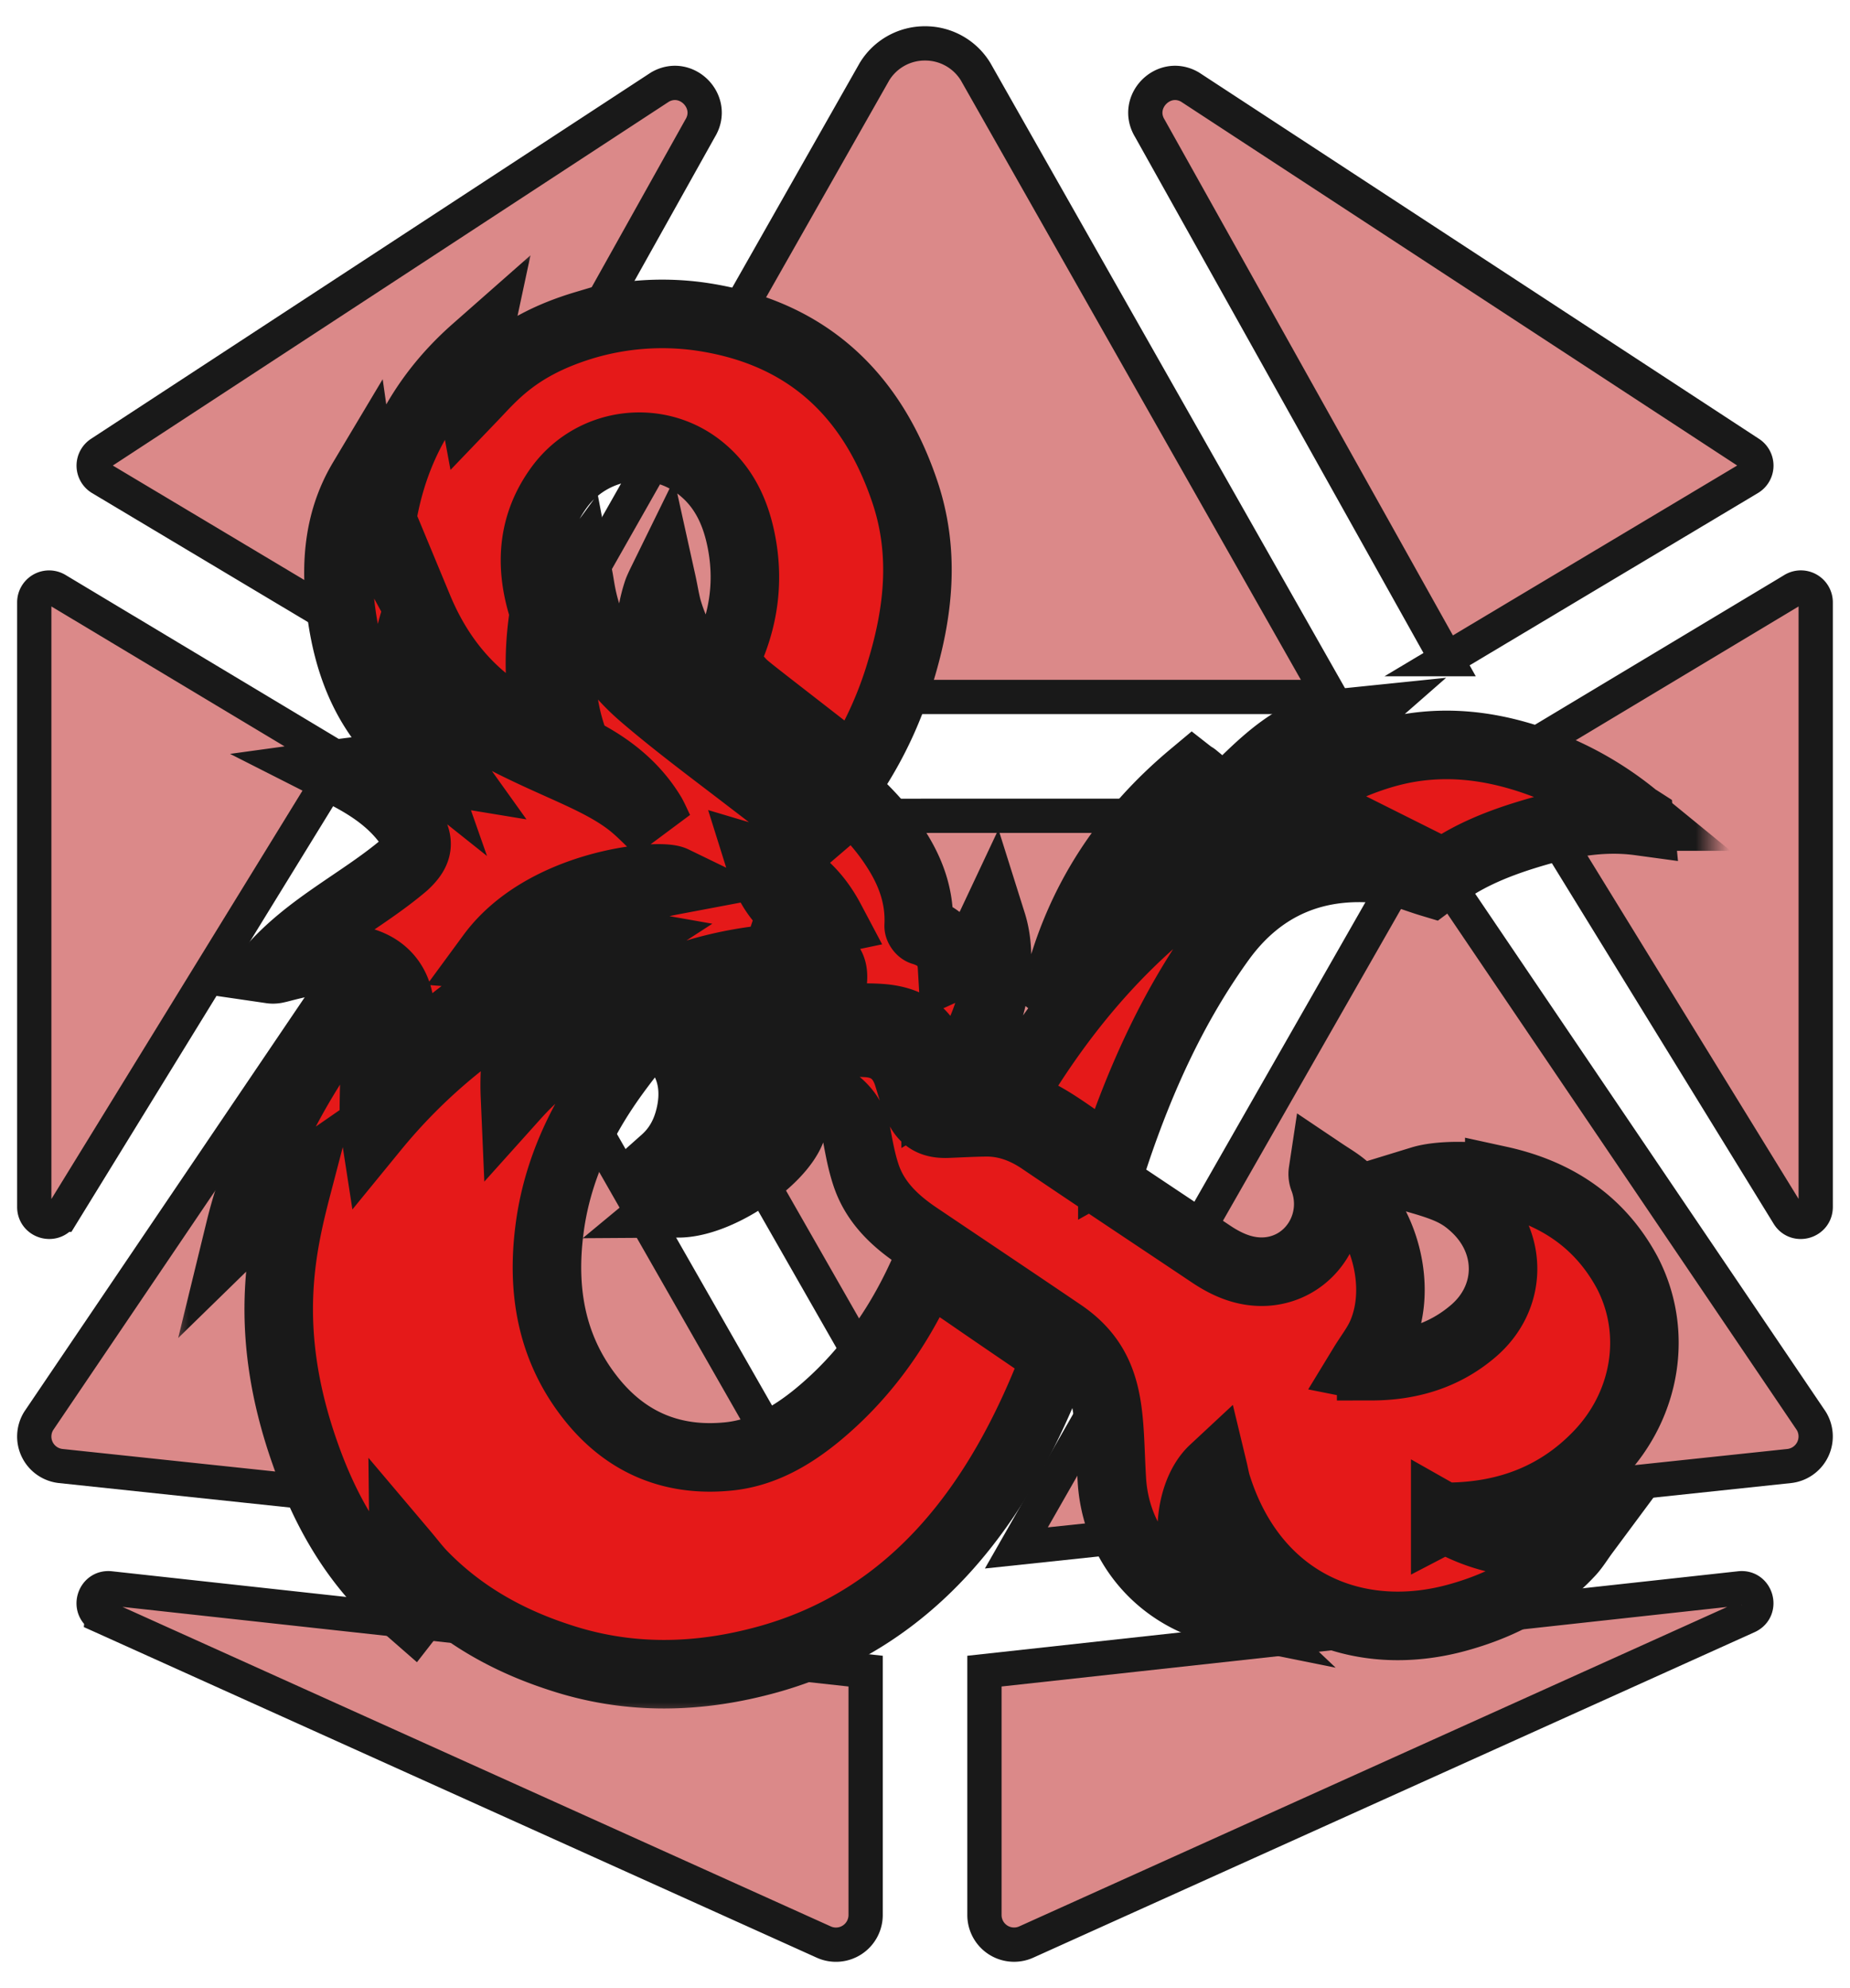 <svg xmlns="http://www.w3.org/2000/svg" width="54" height="58" fill="none" viewBox="0 0 54 58">
  <path fill="#B81414" fill-opacity=".5" stroke="#191919" d="M12.565 24.564 1.13 41.452a.865.865 0 0 0 .642 1.316l22.562 2.39-11.77-20.594ZM1.805 35.438l8.154-13.255-8.302-4.98a.433.433 0 0 0-.657.37v17.638c0 .437.574.6.804.227Zm1.172 11.719 21.06 9.495a.866.866 0 0 0 1.23-.786v-7.114l-22.05-2.416c-.484-.055-.677.606-.24.82Zm8.799-27.927 8.659-15.485c.47-.765-.39-1.652-1.168-1.207L2.93 13.221a.434.434 0 0 0 .015.735l8.83 5.274ZM27 20.333h11.83L28.478 2.092A1.722 1.722 0 0 0 27 1.266a1.72 1.72 0 0 0-1.476.826L15.168 20.333H27Zm25.342-3.13-8.302 4.981 8.157 13.255c.227.372.802.21.802-.228V17.574a.433.433 0 0 0-.657-.372ZM42.223 19.23l8.834-5.276a.432.432 0 0 0 .012-.734L34.732 2.538c-.778-.445-1.637.442-1.168 1.207l8.66 15.485Zm8.562 27.106-22.05 2.416v7.114a.865.865 0 0 0 1.227.786l21.06-9.498c.437-.212.244-.873-.237-.818Zm-9.35-21.772L29.667 45.158l22.56-2.39a.868.868 0 0 0 .643-1.316L41.434 24.564ZM26.998 23.8H16.12L27 42.839l10.88-19.04H27Z"/>
  <mask id="a" width="45" height="43" x="5" y="7.158" fill="#000" maskUnits="userSpaceOnUse">
    <path fill="#fff" d="M5 7.158h45v43H5z"/>
    <path d="M9.964 17.88c-.183-1.343-.11-2.664.614-3.876.082.577.209 1.126.5 1.659.245-2.2 1.153-4.017 2.795-5.463-.102.477-.18.951-.095 1.41.623-.649 1.332-1.543 3.298-2.129a8.024 8.024 0 0 1 3.305-.254c3.088.425 5.047 2.205 6.028 5.112.598 1.767.41 3.519-.126 5.266a11.288 11.288 0 0 1-1.344 2.912c-.171-.133-.335-.267-.498-.393-3.674-2.857-2.298-1.762-3.224-2.634-.096-.085-.096-.164-.036-.281.543-1.123.701-2.301.436-3.524-.164-.76-.486-1.447-1.092-1.963-1.256-1.084-3.188-.865-4.185.47-.794 1.068-.888 2.256-.51 3.5.027.1.053.208.031.305-.158 1.1-.142 2.198.133 3.277a.67.67 0 0 1 .02.125c.003.023-.004.04-.007.087-1.794-.689-3.042-1.932-3.795-3.746-.51 1.459-.589 2.867-.09 4.288-1.341-1.067-1.938-2.518-2.158-4.149Zm37.747 5.941a9.53 9.53 0 0 0-3.35-1.766c-1.044-.306-2.099-.414-3.181-.241-.778.125-1.51.397-2.22.73-.19.09-.387.165-.586.233-.374.132-.596-.186-.422-.496.214-.385.233-.355 1.08-1.058.044-.036.088-.072.16-.135l-.195.02c-.047.005-.093.025-.147.039-1.485.41-2.282 1.456-3.596 2.703-.75.717-1.05.407-.943.056.082-.285.205-.55.32-.823.064-.15.154-.285.234-.427-.017-.014-.041-.02-.059-.034-1.97 1.646-3.322 3.689-3.94 6.195.026.021.06.042.086.063.018-.05.03-.098.057-.14.719-1.03 1.613-1.887 2.63-2.623 1.342-.973 2.793-1.729 4.438-2.045.334-.065.68-.076 1.025-.11a1.58 1.58 0 0 1-.406.127c-1.43.334-2.71.985-3.887 1.855-2.224 1.64-3.935 3.735-5.326 6.106-.02.034-.024.073-.044.107 1.177.3 2.016 1.166 3.029 1.72a.061.061 0 0 0 .028-.034l.073-.221c.743-2.203 1.701-4.31 3.069-6.203 1.16-1.604 2.776-2.281 4.736-2.06.473.056.928.255 1.401.397.17-.127.374-.29.59-.43.623-.404 1.307-.686 2.02-.916 1.126-.359 2.27-.617 3.474-.453l-.004-.04c-.042-.027-.1-.053-.144-.096ZM30.66 39.422c-3.346-2.273-1.94-1.347-3.625-2.45-.055.076-.001-.016-.125.25-.726 1.584-1.718 2.965-3.07 4.074-.753.614-1.59 1.094-2.577 1.193-1.691.17-3.066-.442-4.088-1.787-1.093-1.432-1.362-3.082-1.136-4.837.344-2.709 1.922-4.56 2.515-5.34-1.513-.338-2.57.393-3.523 1.454-.047-1.095.13-2.085.63-3.014a16.381 16.381 0 0 0-4.729 3.95c-.07-.453.078-3.465.086-3.545a.652.652 0 0 0-.293-.556C9.026 30.939 7.65 33.22 7 35.882c.533-.52 1.077-1.01 1.72-1.455-.474 1.812-1.118 4.29.187 7.979.51 1.451 1.223 2.787 2.3 3.905.256.267.548.49.825.732.014-.018.03-.027.043-.044-.164-.538-.283-1.087-.29-1.704.198.234.353.44.53.627 1.113 1.154 2.464 1.92 3.977 2.416 2.047.687 4.107.638 6.168.059 4.223-1.193 6.72-4.522 8.305-8.653.064-.149.024-.232-.104-.322Zm13.103-4.99c-.768-.168-1.771-.154-2.27-.001.807.235 1.156.406 1.567.791 1.1 1.029 1.088 2.636-.063 3.614-.852.727-1.867 1.019-2.974 1.02a1.245 1.245 0 0 1-.24-.024c.19-.312.415-.595.549-.91.604-1.39.09-3.339-1.124-4.324-.181-.148-.391-.27-.595-.407a.393.393 0 0 0 .03.219c.46 1.267-.378 2.6-1.691 2.686-.598.036-1.119-.188-1.602-.511-1.654-1.107-3.315-2.206-4.962-3.321-.5-.337-1.043-.536-1.643-.523-.363.005-.733.026-1.095.04-.466.015-.712-.15-.881-.576-.098-.26-.171-.521-.253-.782-.181-.622-.588-.969-1.232-.999-.35-.02-.705-.008-1.053-.012-1.03-.008-1.61-.424-1.93-1.412-.305.901.051 1.767.807 2.284.383.262.786.498 1.17.768.39.261.648.623.735 1.097.068.365.137.737.252 1.09.256.813.842 1.37 1.53 1.831 1.4.943 2.8 1.878 4.2 2.828 1.52 1.034 1.347 2.46 1.46 4.283.11 1.8 1.294 3.263 3.027 3.745.082.024.162.032.291.058-1.373-1.301-1.139-3.374-.358-4.101.041.17.065.333.121.494 1.084 3.38 4.062 4.67 7.105 3.785 1.23-.353 2.327-.938 3.204-1.889.142-.157.257-.35.41-.556-1.474.513-2.802.29-4.07-.428a.348.348 0 0 1 .147-.039c1.683-.027 3.153-.586 4.327-1.812 1.396-1.454 1.744-3.57.842-5.306-.81-1.508-2.104-2.343-3.738-2.7Zm-31.842-10.39c-.488-.679-1.157-1.118-1.899-1.494 1.069-.147 2.085-.194 3.13-.022-.644-.9-.86-1.868-.697-2.992.51.89 1.232 1.466 2.06 1.913 1.647.878 2.95 1.253 3.896 1.996.292.232.549.507.837.778-.079-.158-.142-.31-.22-.452-.475-.791-1.164-1.354-1.966-1.78a.6.6 0 0 1-.302-.325c-.357-.953-.433-1.942-.352-2.94.035-.438.134-.875.224-1.311a1.62 1.62 0 0 1 .261-.549c.102.536.201 1.997 1.898 3.448.935.8 1.927 1.538 2.913 2.293.772.595 1.565 1.164 2.208 1.898.099.116.198.24.335.338-.494-.979-1.302-1.775-2.162-2.456a118.187 118.187 0 0 0-2.503-1.915c-.282-.21-.413-.489-.485-.814-.176-.805-.163-1.613.098-2.399.031-.082.07-.165.123-.273.072.325.11.614.201.897.558 1.771 1.884 2.682 4.362 4.584.857.657 1.663 1.351 2.254 2.273.45.69.722 1.43.68 2.273-.003.047.053.129.102.148.506.154.838.461.872 1.043.583-.265.916-.725 1.17-1.265.488 1.549-.316 4.01-1.667 4.811-.004-.355.207-1.872-1.51-2.039-.543-.048-1.013 0-1.81.017.297-.742.652-1.696-.138-1.758-1.986-.164-4.12.565-4.49.816.645-.034 1.285-.05 1.867.073-.106.525-.213 1.026-.306 1.526-.097.524.28 1.126.805.678.086-.08.165-.167.237-.237-.102 1.426-.102 1.268-.075 1.455.104.796.805.536 1.287.448-.103.943-2.095 2.37-3.352 2.378.511-.423.913-.907 1.104-1.527-.503.114-.998.227-1.485.34l-.03-.069c.341-.303.565-.674.695-1.106.515-1.721-.582-2.948-2.272-2.927-.72.009-1.388.203-1.985.635.362-1.27 1.137-2.22 2.28-2.96-1.224-.216-.718-.14-1.976-.299 1.07-.843 2.261-1.271 3.527-1.51-.433-.21-3.796.098-5.333 2.19.63.048 1.236.098 1.85.147-1.809.736-3.29 1.89-4.606 3.28.049-.385.137-.765.146-1.146a3.754 3.754 0 0 0-.1-1.066c-.191-.724-.816-1.112-1.671-1.12-.626-.009-1.22.13-1.814.285-.07.015-.131.037-.227.023 1.12-1.284 2.648-1.984 3.894-3.043.434-.4.467-.695.117-1.19Zm10.266 1.085c.385 1.227 1.188 1.898 2.056 1.716-.45-.849-1.102-1.432-2.056-1.716Z"/>
  </mask>
  <path fill="#E51919" d="M9.964 17.88c-.183-1.343-.11-2.664.614-3.876.082.577.209 1.126.5 1.659.245-2.2 1.153-4.017 2.795-5.463-.102.477-.18.951-.095 1.41.623-.649 1.332-1.543 3.298-2.129a8.024 8.024 0 0 1 3.305-.254c3.088.425 5.047 2.205 6.028 5.112.598 1.767.41 3.519-.126 5.266a11.288 11.288 0 0 1-1.344 2.912c-.171-.133-.335-.267-.498-.393-3.674-2.857-2.298-1.762-3.224-2.634-.096-.085-.096-.164-.036-.281.543-1.123.701-2.301.436-3.524-.164-.76-.486-1.447-1.092-1.963-1.256-1.084-3.188-.865-4.185.47-.794 1.068-.888 2.256-.51 3.5.027.1.053.208.031.305-.158 1.1-.142 2.198.133 3.277a.67.67 0 0 1 .02.125c.003.023-.004.04-.007.087-1.794-.689-3.042-1.932-3.795-3.746-.51 1.459-.589 2.867-.09 4.288-1.341-1.067-1.938-2.518-2.158-4.149Zm37.747 5.941a9.53 9.53 0 0 0-3.35-1.766c-1.044-.306-2.099-.414-3.181-.241-.778.125-1.51.397-2.22.73-.19.09-.387.165-.586.233-.374.132-.596-.186-.422-.496.214-.385.233-.355 1.08-1.058.044-.036.088-.072.16-.135l-.195.02c-.047.005-.093.025-.147.039-1.485.41-2.282 1.456-3.596 2.703-.75.717-1.05.407-.943.056.082-.285.205-.55.32-.823.064-.15.154-.285.234-.427-.017-.014-.041-.02-.059-.034-1.97 1.646-3.322 3.689-3.94 6.195.026.021.06.042.086.063.018-.05.03-.098.057-.14.719-1.03 1.613-1.887 2.63-2.623 1.342-.973 2.793-1.729 4.438-2.045.334-.065.68-.076 1.025-.11a1.58 1.58 0 0 1-.406.127c-1.43.334-2.71.985-3.887 1.855-2.224 1.64-3.935 3.735-5.326 6.106-.02.034-.024.073-.044.107 1.177.3 2.016 1.166 3.029 1.72a.061.061 0 0 0 .028-.034l.073-.221c.743-2.203 1.701-4.31 3.069-6.203 1.16-1.604 2.776-2.281 4.736-2.06.473.056.928.255 1.401.397.17-.127.374-.29.59-.43.623-.404 1.307-.686 2.02-.916 1.126-.359 2.27-.617 3.474-.453l-.004-.04c-.042-.027-.1-.053-.144-.096ZM30.66 39.422c-3.346-2.273-1.94-1.347-3.625-2.45-.055.076-.001-.016-.125.25-.726 1.584-1.718 2.965-3.07 4.074-.753.614-1.59 1.094-2.577 1.193-1.691.17-3.066-.442-4.088-1.787-1.093-1.432-1.362-3.082-1.136-4.837.344-2.709 1.922-4.56 2.515-5.34-1.513-.338-2.57.393-3.523 1.454-.047-1.095.13-2.085.63-3.014a16.381 16.381 0 0 0-4.729 3.95c-.07-.453.078-3.465.086-3.545a.652.652 0 0 0-.293-.556C9.026 30.939 7.65 33.22 7 35.882c.533-.52 1.077-1.01 1.72-1.455-.474 1.812-1.118 4.29.187 7.979.51 1.451 1.223 2.787 2.3 3.905.256.267.548.49.825.732.014-.018.03-.027.043-.044-.164-.538-.283-1.087-.29-1.704.198.234.353.44.53.627 1.113 1.154 2.464 1.92 3.977 2.416 2.047.687 4.107.638 6.168.059 4.223-1.193 6.72-4.522 8.305-8.653.064-.149.024-.232-.104-.322Zm13.103-4.99c-.768-.168-1.771-.154-2.27-.001.807.235 1.156.406 1.567.791 1.1 1.029 1.088 2.636-.063 3.614-.852.727-1.867 1.019-2.974 1.02a1.245 1.245 0 0 1-.24-.024c.19-.312.415-.595.549-.91.604-1.39.09-3.339-1.124-4.324-.181-.148-.391-.27-.595-.407a.393.393 0 0 0 .03.219c.46 1.267-.378 2.6-1.691 2.686-.598.036-1.119-.188-1.602-.511-1.654-1.107-3.315-2.206-4.962-3.321-.5-.337-1.043-.536-1.643-.523-.363.005-.733.026-1.095.04-.466.015-.712-.15-.881-.576-.098-.26-.171-.521-.253-.782-.181-.622-.588-.969-1.232-.999-.35-.02-.705-.008-1.053-.012-1.03-.008-1.61-.424-1.93-1.412-.305.901.051 1.767.807 2.284.383.262.786.498 1.17.768.39.261.648.623.735 1.097.068.365.137.737.252 1.09.256.813.842 1.37 1.53 1.831 1.4.943 2.8 1.878 4.2 2.828 1.52 1.034 1.347 2.46 1.46 4.283.11 1.8 1.294 3.263 3.027 3.745.082.024.162.032.291.058-1.373-1.301-1.139-3.374-.358-4.101.041.17.065.333.121.494 1.084 3.38 4.062 4.67 7.105 3.785 1.23-.353 2.327-.938 3.204-1.889.142-.157.257-.35.41-.556-1.474.513-2.802.29-4.07-.428a.348.348 0 0 1 .147-.039c1.683-.027 3.153-.586 4.327-1.812 1.396-1.454 1.744-3.57.842-5.306-.81-1.508-2.104-2.343-3.738-2.7Zm-31.842-10.39c-.488-.679-1.157-1.118-1.899-1.494 1.069-.147 2.085-.194 3.13-.022-.644-.9-.86-1.868-.697-2.992.51.89 1.232 1.466 2.06 1.913 1.647.878 2.95 1.253 3.896 1.996.292.232.549.507.837.778-.079-.158-.142-.31-.22-.452-.475-.791-1.164-1.354-1.966-1.78a.6.6 0 0 1-.302-.325c-.357-.953-.433-1.942-.352-2.94.035-.438.134-.875.224-1.311a1.62 1.62 0 0 1 .261-.549c.102.536.201 1.997 1.898 3.448.935.8 1.927 1.538 2.913 2.293.772.595 1.565 1.164 2.208 1.898.099.116.198.24.335.338-.494-.979-1.302-1.775-2.162-2.456a118.187 118.187 0 0 0-2.503-1.915c-.282-.21-.413-.489-.485-.814-.176-.805-.163-1.613.098-2.399.031-.082.07-.165.123-.273.072.325.11.614.201.897.558 1.771 1.884 2.682 4.362 4.584.857.657 1.663 1.351 2.254 2.273.45.69.722 1.43.68 2.273-.003.047.053.129.102.148.506.154.838.461.872 1.043.583-.265.916-.725 1.17-1.265.488 1.549-.316 4.01-1.667 4.811-.004-.355.207-1.872-1.51-2.039-.543-.048-1.013 0-1.81.017.297-.742.652-1.696-.138-1.758-1.986-.164-4.12.565-4.49.816.645-.034 1.285-.05 1.867.073-.106.525-.213 1.026-.306 1.526-.097.524.28 1.126.805.678.086-.08.165-.167.237-.237-.102 1.426-.102 1.268-.075 1.455.104.796.805.536 1.287.448-.103.943-2.095 2.37-3.352 2.378.511-.423.913-.907 1.104-1.527-.503.114-.998.227-1.485.34l-.03-.069c.341-.303.565-.674.695-1.106.515-1.721-.582-2.948-2.272-2.927-.72.009-1.388.203-1.985.635.362-1.27 1.137-2.22 2.28-2.96-1.224-.216-.718-.14-1.976-.299 1.07-.843 2.261-1.271 3.527-1.51-.433-.21-3.796.098-5.333 2.19.63.048 1.236.098 1.85.147-1.809.736-3.29 1.89-4.606 3.28.049-.385.137-.765.146-1.146a3.754 3.754 0 0 0-.1-1.066c-.191-.724-.816-1.112-1.671-1.12-.626-.009-1.22.13-1.814.285-.07.015-.131.037-.227.023 1.12-1.284 2.648-1.984 3.894-3.043.434-.4.467-.695.117-1.19Zm10.266 1.085c.385 1.227 1.188 1.898 2.056 1.716-.45-.849-1.102-1.432-2.056-1.716Z"/>
  <path stroke="#191919" stroke-width="2" d="M9.964 17.88c-.183-1.343-.11-2.664.614-3.876.082.577.209 1.126.5 1.659.245-2.2 1.153-4.017 2.795-5.463-.102.477-.18.951-.095 1.41.623-.649 1.332-1.543 3.298-2.129a8.024 8.024 0 0 1 3.305-.254c3.088.425 5.047 2.205 6.028 5.112.598 1.767.41 3.519-.126 5.266a11.288 11.288 0 0 1-1.344 2.912c-.171-.133-.335-.267-.498-.393-3.674-2.857-2.298-1.762-3.224-2.634-.096-.085-.096-.164-.036-.281.543-1.123.701-2.301.436-3.524-.164-.76-.486-1.447-1.092-1.963-1.256-1.084-3.188-.865-4.185.47-.794 1.068-.888 2.256-.51 3.5.027.1.053.208.031.305-.158 1.1-.142 2.198.133 3.277a.67.67 0 0 1 .02.125c.003.023-.004.04-.007.087-1.794-.689-3.042-1.932-3.795-3.746-.51 1.459-.589 2.867-.09 4.288-1.341-1.067-1.938-2.518-2.158-4.149Zm37.747 5.941a9.53 9.53 0 0 0-3.35-1.766c-1.044-.306-2.099-.414-3.181-.241-.778.125-1.51.397-2.22.73-.19.09-.387.165-.586.233-.374.132-.596-.186-.422-.496.214-.385.233-.355 1.08-1.058.044-.036.088-.072.16-.135l-.195.02c-.047.005-.093.025-.147.039-1.485.41-2.282 1.456-3.596 2.703-.75.717-1.05.407-.943.056.082-.285.205-.55.32-.823.064-.15.154-.285.234-.427-.017-.014-.041-.02-.059-.034-1.97 1.646-3.322 3.689-3.94 6.195.026.021.06.042.086.063.018-.05.03-.098.057-.14.719-1.03 1.613-1.887 2.63-2.623 1.342-.973 2.793-1.729 4.438-2.045.334-.065.68-.076 1.025-.11a1.58 1.58 0 0 1-.406.127c-1.43.334-2.71.985-3.887 1.855-2.224 1.64-3.935 3.735-5.326 6.106-.02.034-.024.073-.044.107 1.177.3 2.016 1.166 3.029 1.72a.061.061 0 0 0 .028-.034l.073-.221c.743-2.203 1.701-4.31 3.069-6.203 1.16-1.604 2.776-2.281 4.736-2.06.473.056.928.255 1.401.397.17-.127.374-.29.59-.43.623-.404 1.307-.686 2.02-.916 1.126-.359 2.27-.617 3.474-.453l-.004-.04c-.042-.027-.1-.053-.144-.096ZM30.66 39.422c-3.346-2.273-1.94-1.347-3.625-2.45-.055.076-.001-.016-.125.25-.726 1.584-1.718 2.965-3.07 4.074-.753.614-1.59 1.094-2.577 1.193-1.691.17-3.066-.442-4.088-1.787-1.093-1.432-1.362-3.082-1.136-4.837.344-2.709 1.922-4.56 2.515-5.34-1.513-.338-2.57.393-3.523 1.454-.047-1.095.13-2.085.63-3.014a16.381 16.381 0 0 0-4.729 3.95c-.07-.453.078-3.465.086-3.545a.652.652 0 0 0-.293-.556C9.026 30.939 7.65 33.22 7 35.882c.533-.52 1.077-1.01 1.72-1.455-.474 1.812-1.118 4.29.187 7.979.51 1.451 1.223 2.787 2.3 3.905.256.267.548.49.825.732.014-.018.03-.027.043-.044-.164-.538-.283-1.087-.29-1.704.198.234.353.44.53.627 1.113 1.154 2.464 1.92 3.977 2.416 2.047.687 4.107.638 6.168.059 4.223-1.193 6.72-4.522 8.305-8.653.064-.149.024-.232-.104-.322Zm13.103-4.99c-.768-.168-1.771-.154-2.27-.001.807.235 1.156.406 1.567.791 1.1 1.029 1.088 2.636-.063 3.614-.852.727-1.867 1.019-2.974 1.02a1.245 1.245 0 0 1-.24-.024c.19-.312.415-.595.549-.91.604-1.39.09-3.339-1.124-4.324-.181-.148-.391-.27-.595-.407a.393.393 0 0 0 .03.219c.46 1.267-.378 2.6-1.691 2.686-.598.036-1.119-.188-1.602-.511-1.654-1.107-3.315-2.206-4.962-3.321-.5-.337-1.043-.536-1.643-.523-.363.005-.733.026-1.095.04-.466.015-.712-.15-.881-.576-.098-.26-.171-.521-.253-.782-.181-.622-.588-.969-1.232-.999-.35-.02-.705-.008-1.053-.012-1.03-.008-1.61-.424-1.93-1.412-.305.901.051 1.767.807 2.284.383.262.786.498 1.17.768.39.261.648.623.735 1.097.068.365.137.737.252 1.09.256.813.842 1.37 1.53 1.831 1.4.943 2.8 1.878 4.2 2.828 1.52 1.034 1.347 2.46 1.46 4.283.11 1.8 1.294 3.263 3.027 3.745.082.024.162.032.291.058-1.373-1.301-1.139-3.374-.358-4.101.041.17.065.333.121.494 1.084 3.38 4.062 4.67 7.105 3.785 1.23-.353 2.327-.938 3.204-1.889.142-.157.257-.35.41-.556-1.474.513-2.802.29-4.07-.428a.348.348 0 0 1 .147-.039c1.683-.027 3.153-.586 4.327-1.812 1.396-1.454 1.744-3.57.842-5.306-.81-1.508-2.104-2.343-3.738-2.7Zm-31.842-10.39c-.488-.679-1.157-1.118-1.899-1.494 1.069-.147 2.085-.194 3.13-.022-.644-.9-.86-1.868-.697-2.992.51.89 1.232 1.466 2.06 1.913 1.647.878 2.95 1.253 3.896 1.996.292.232.549.507.837.778-.079-.158-.142-.31-.22-.452-.475-.791-1.164-1.354-1.966-1.78a.6.6 0 0 1-.302-.325c-.357-.953-.433-1.942-.352-2.94.035-.438.134-.875.224-1.311a1.62 1.62 0 0 1 .261-.549c.102.536.201 1.997 1.898 3.448.935.8 1.927 1.538 2.913 2.293.772.595 1.565 1.164 2.208 1.898.099.116.198.24.335.338-.494-.979-1.302-1.775-2.162-2.456a118.187 118.187 0 0 0-2.503-1.915c-.282-.21-.413-.489-.485-.814-.176-.805-.163-1.613.098-2.399.031-.082.07-.165.123-.273.072.325.11.614.201.897.558 1.771 1.884 2.682 4.362 4.584.857.657 1.663 1.351 2.254 2.273.45.69.722 1.43.68 2.273-.003.047.053.129.102.148.506.154.838.461.872 1.043.583-.265.916-.725 1.17-1.265.488 1.549-.316 4.01-1.667 4.811-.004-.355.207-1.872-1.51-2.039-.543-.048-1.013 0-1.81.017.297-.742.652-1.696-.138-1.758-1.986-.164-4.12.565-4.49.816.645-.034 1.285-.05 1.867.073-.106.525-.213 1.026-.306 1.526-.097.524.28 1.126.805.678.086-.08.165-.167.237-.237-.102 1.426-.102 1.268-.075 1.455.104.796.805.536 1.287.448-.103.943-2.095 2.37-3.352 2.378.511-.423.913-.907 1.104-1.527-.503.114-.998.227-1.485.34l-.03-.069c.341-.303.565-.674.695-1.106.515-1.721-.582-2.948-2.272-2.927-.72.009-1.388.203-1.985.635.362-1.27 1.137-2.22 2.28-2.96-1.224-.216-.718-.14-1.976-.299 1.07-.843 2.261-1.271 3.527-1.51-.433-.21-3.796.098-5.333 2.19.63.048 1.236.098 1.85.147-1.809.736-3.29 1.89-4.606 3.28.049-.385.137-.765.146-1.146a3.754 3.754 0 0 0-.1-1.066c-.191-.724-.816-1.112-1.671-1.12-.626-.009-1.22.13-1.814.285-.07.015-.131.037-.227.023 1.12-1.284 2.648-1.984 3.894-3.043.434-.4.467-.695.117-1.19Zm10.266 1.085c.385 1.227 1.188 1.898 2.056 1.716-.45-.849-1.102-1.432-2.056-1.716Z" mask="url(#a)"/>
</svg>
